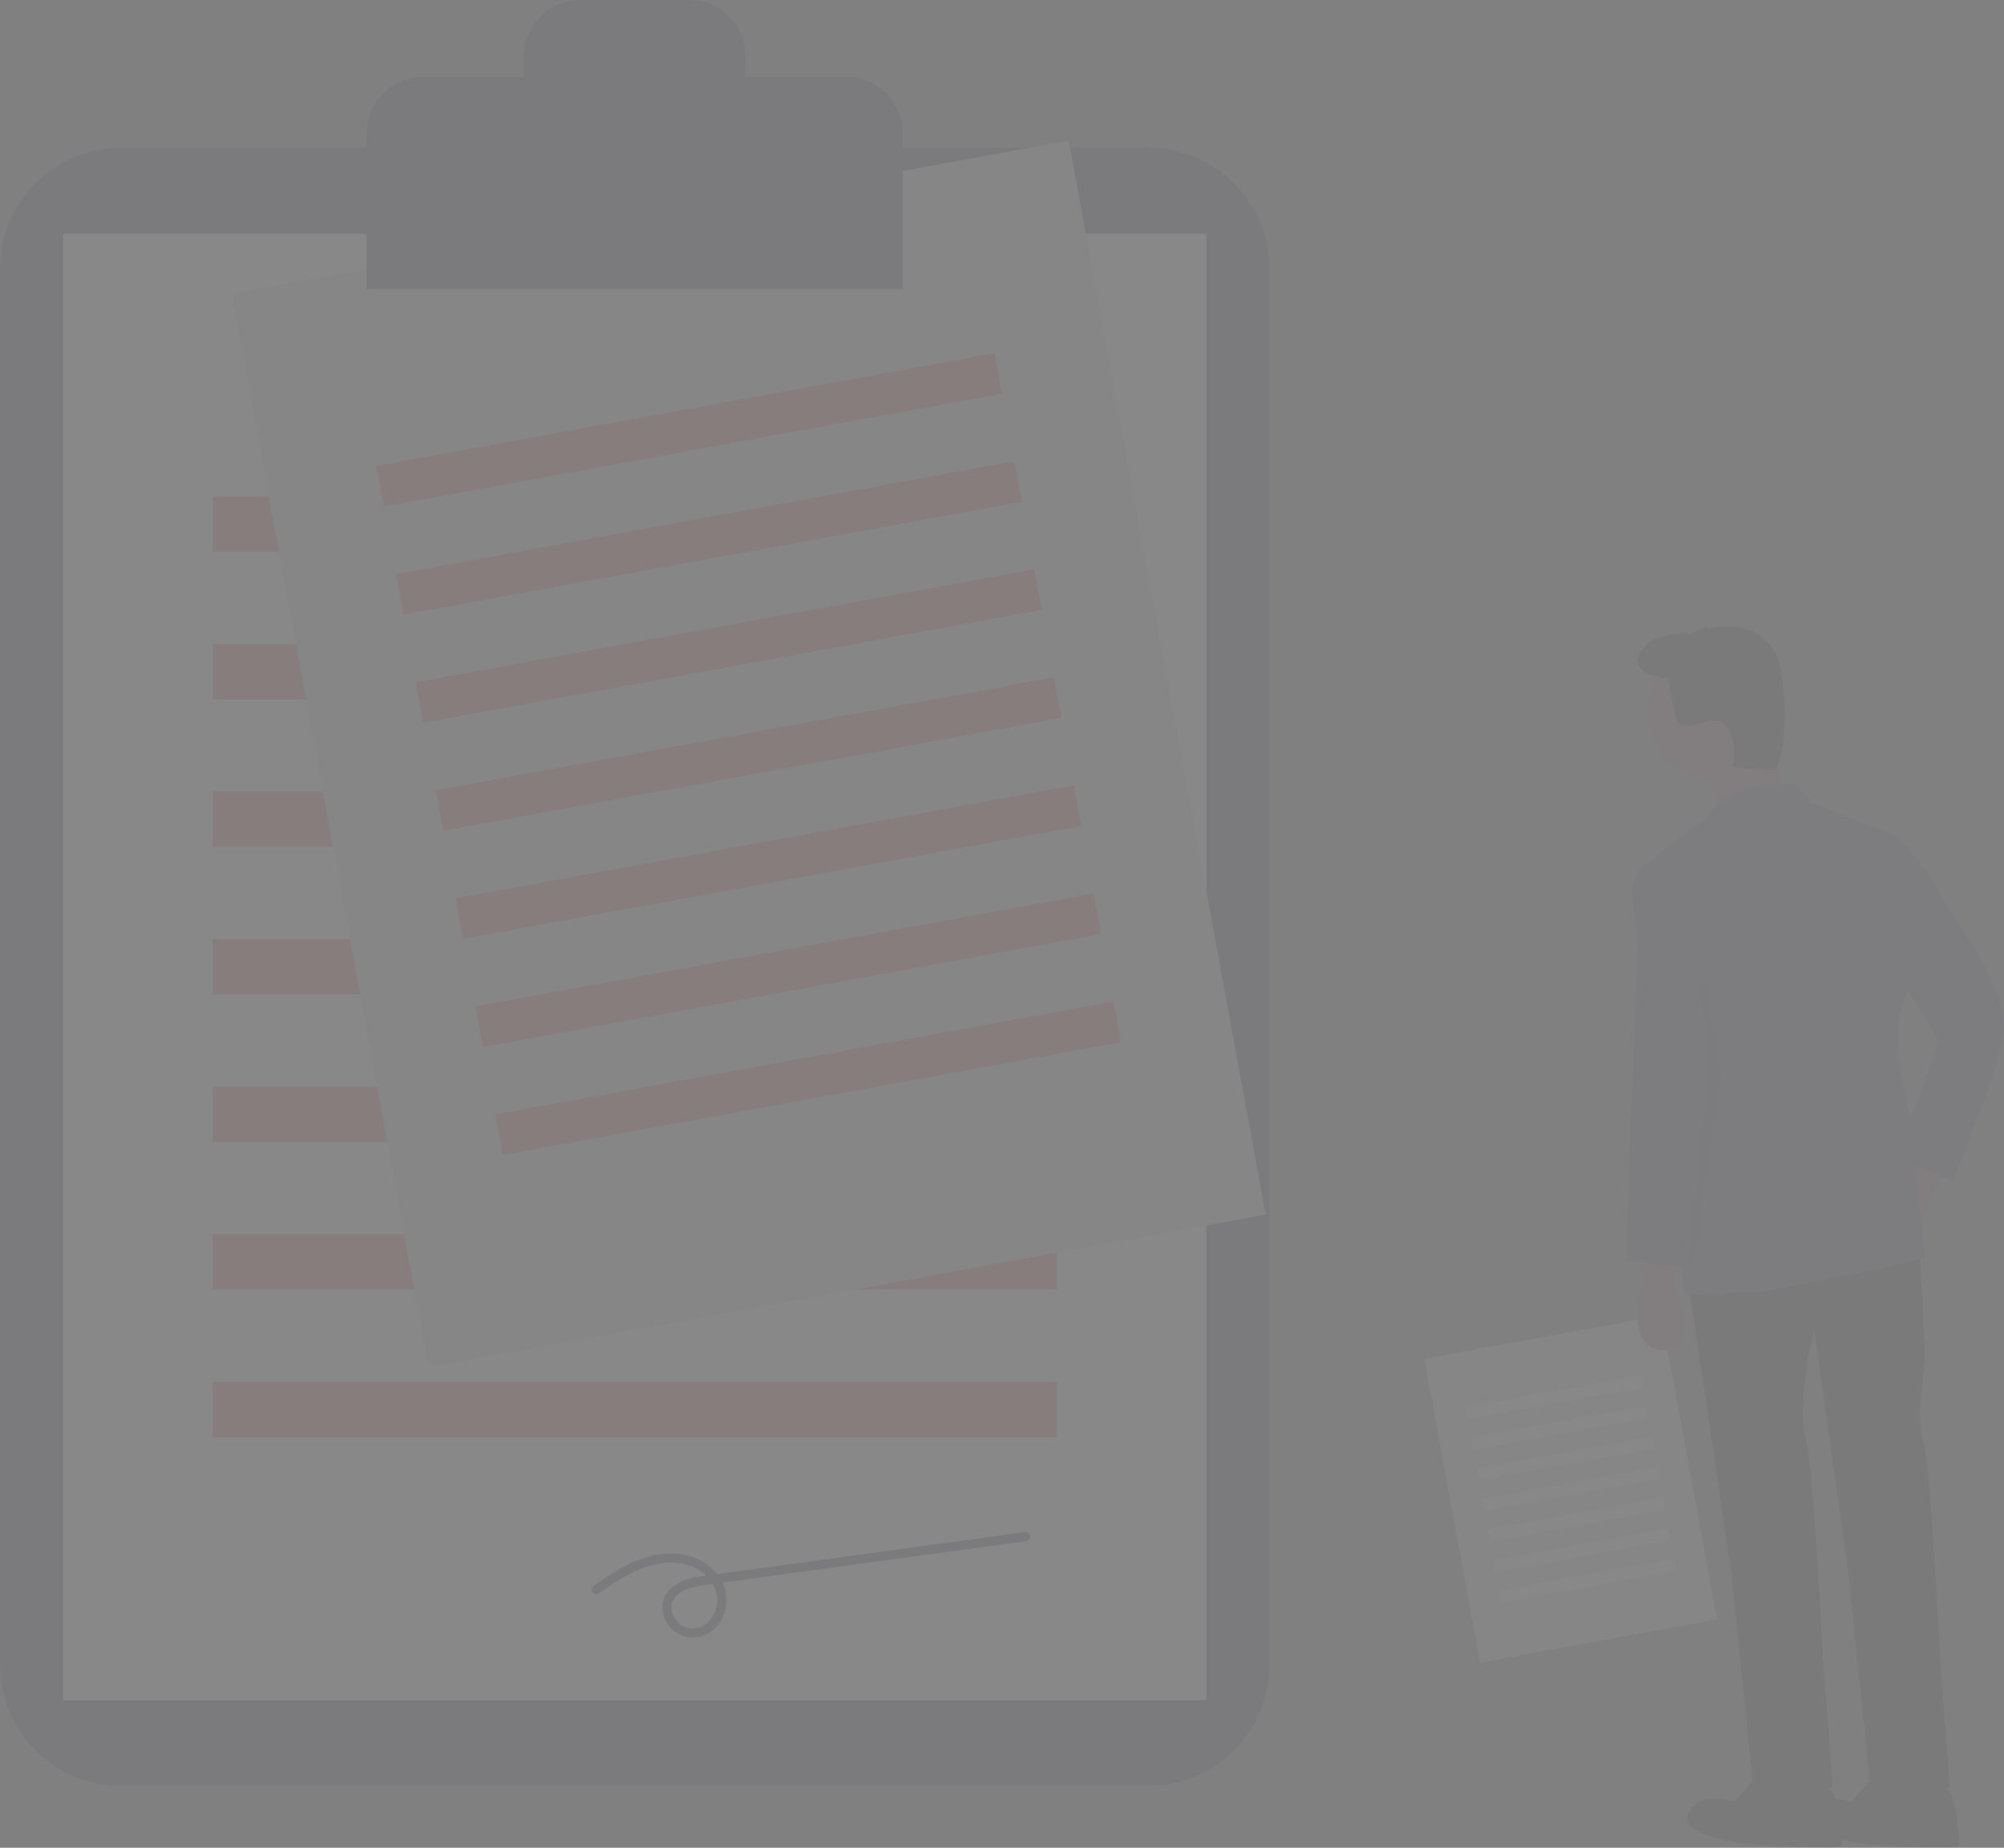 <svg width="320" height="295" viewBox="0 0 320 295" fill="none" xmlns="http://www.w3.org/2000/svg">
<rect x="0" y="0" width="320" height="295" fill="#808080" stroke="none"/>
<g opacity="0.07" clip-path="url(#clip0)">
<path d="M19.395 23.56C14.253 23.566 9.323 25.606 5.687 29.233C2.051 32.861 0.006 37.779 0 42.909V265.823C0.006 270.953 2.051 275.871 5.687 279.498C9.323 283.126 14.253 285.166 19.395 285.172H183.307C188.449 285.166 193.378 283.126 197.014 279.498C200.65 275.871 202.696 270.953 202.701 265.823V42.909C202.696 37.779 200.65 32.861 197.014 29.234C193.378 25.606 188.449 23.566 183.307 23.56H19.395Z" fill="#3F3D56"/>
<path d="M192.616 37.303H10.086V271.429H192.616V37.303Z" fill="white"/>
<path d="M168.754 79.269H33.948V88.104H168.754V79.269Z" fill="#EB5452"/>
<path d="M168.754 102.829H33.948V111.664H168.754V102.829Z" fill="#EB5452"/>
<path d="M168.754 126.389H33.948V135.224H168.754V126.389Z" fill="#EB5452"/>
<path d="M168.754 149.948H33.948V158.783H168.754V149.948Z" fill="#EB5452"/>
<path d="M168.754 173.508H33.948V182.343H168.754V173.508Z" fill="#EB5452"/>
<path d="M168.754 197.068H33.948V205.903H168.754V197.068Z" fill="#EB5452"/>
<path d="M168.754 220.628H33.948V229.463H168.754V220.628Z" fill="#EB5452"/>
<path d="M170.652 22.458L36.978 46.862L68.43 218.321L202.103 193.916L170.652 22.458Z" fill="#E6E6E6"/>
<path d="M158.814 56.381L60.091 74.405L61.278 80.875L160.001 62.852L158.814 56.381Z" fill="#EB5452"/>
<path d="M161.979 73.635L63.256 91.659L64.443 98.129L163.166 80.105L161.979 73.635Z" fill="#EB5452"/>
<path d="M165.144 90.889L66.421 108.913L67.608 115.383L166.331 97.359L165.144 90.889Z" fill="#EB5452"/>
<path d="M168.309 108.142L69.586 126.166L70.773 132.637L169.496 114.613L168.309 108.142Z" fill="#EB5452"/>
<path d="M171.473 125.396L72.749 143.42L73.936 149.89L172.659 131.866L171.473 125.396Z" fill="#EB5452"/>
<path d="M174.639 142.65L75.916 160.674L77.103 167.144L175.826 149.12L174.639 142.65Z" fill="#EB5452"/>
<path d="M177.804 159.904L79.081 177.927L80.267 184.398L178.991 166.374L177.804 159.904Z" fill="#EB5452"/>
<path d="M265.267 210.02L227.444 216.926L236.343 265.441L274.167 258.535L265.267 210.02Z" fill="#E6E6E6"/>
<path d="M261.918 219.619L233.984 224.719L234.32 226.55L262.254 221.45L261.918 219.619Z" fill="white"/>
<path d="M262.814 224.501L234.879 229.601L235.215 231.432L263.149 226.332L262.814 224.501Z" fill="white"/>
<path d="M263.709 229.383L235.775 234.483L236.111 236.314L264.045 231.214L263.709 229.383Z" fill="white"/>
<path d="M264.605 234.265L236.67 239.365L237.006 241.196L264.94 236.096L264.605 234.265Z" fill="white"/>
<path d="M265.5 239.147L237.566 244.247L237.902 246.078L265.836 240.978L265.5 239.147Z" fill="white"/>
<path d="M266.396 244.029L238.461 249.129L238.797 250.96L266.732 245.86L266.396 244.029Z" fill="white"/>
<path d="M267.291 248.911L239.357 254.011L239.693 255.842L267.627 250.742L267.291 248.911Z" fill="white"/>
<path d="M135.147 12.271H119.063V8.986C119.063 6.603 118.114 4.317 116.424 2.632C114.735 0.947 112.444 0 110.056 0H92.646C90.257 2.14209e-06 87.966 0.947 86.277 2.632C84.588 4.317 83.639 6.603 83.639 8.986V12.271H67.554C66.371 12.271 65.2 12.503 64.107 12.955C63.015 13.406 62.022 14.068 61.185 14.903C60.349 15.737 59.686 16.728 59.233 17.818C58.78 18.908 58.547 20.076 58.547 21.256V46.138H144.154V21.256C144.154 20.076 143.921 18.908 143.469 17.818C143.016 16.728 142.353 15.737 141.516 14.903C140.68 14.068 139.687 13.406 138.594 12.955C137.501 12.503 136.33 12.271 135.147 12.271Z" fill="#3F3D56"/>
<path d="M95.577 254.403C98.236 252.588 100.97 250.699 104.128 249.874C107.009 249.121 110.318 249.32 112.597 251.425C114.436 253.124 115.212 255.734 113.85 257.969C113.557 258.479 113.16 258.921 112.684 259.267C112.208 259.612 111.664 259.853 111.088 259.974C110.531 260.047 109.965 259.979 109.442 259.775C108.919 259.571 108.457 259.238 108.097 258.808C107.383 258.02 106.955 256.856 107.335 255.818C107.734 254.726 108.802 254.059 109.851 253.686C111.072 253.3 112.329 253.041 113.604 252.913L118.822 252.2L140.183 249.283L163.971 246.034C164.159 245.981 164.318 245.856 164.415 245.686C164.511 245.517 164.537 245.316 164.486 245.128C164.43 244.943 164.304 244.786 164.135 244.69C163.966 244.594 163.767 244.567 163.579 244.614L116.245 251.078C114.533 251.312 112.797 251.48 111.103 251.823C109.769 252.038 108.504 252.562 107.41 253.353C105.143 255.144 105.305 258.312 107.391 260.185C109.504 262.082 112.566 261.755 114.42 259.661C115.357 258.6 115.913 257.259 116.001 255.848C116.088 254.437 115.702 253.038 114.903 251.87C112.88 248.826 109.193 247.657 105.67 248.089C101.595 248.588 98.141 250.873 94.832 253.132C94.053 253.664 94.79 254.941 95.577 254.403Z" fill="#3F3D56"/>
<path d="M261.662 199.833L262.154 204.742C262.154 204.742 259.202 215.54 265.598 215.54C271.994 215.54 267.074 204.742 267.074 204.742L267.566 200.815L261.662 199.833Z" fill="#A0616A"/>
<path d="M306.35 183.481L304.092 187.87C304.092 187.87 295.738 195.34 301.109 198.803C306.481 202.267 308.224 190.534 308.224 190.534L310.774 187.503L306.35 183.481Z" fill="#A0616A"/>
<path d="M269.534 204.251L276.422 250.88L279.866 284.256C279.866 284.256 282.818 291.619 292.658 285.238L291.182 266.096L290.198 248.917C290.198 248.917 289.214 232.228 288.23 229.283C287.246 226.338 288.722 216.522 288.722 216.522L292.658 200.324L269.534 204.251Z" fill="#2F2E41"/>
<path d="M280.85 283.275L276.914 287.692C276.914 287.692 271.01 285.729 269.534 289.655C268.058 293.582 280.85 294.564 280.85 294.564C280.85 294.564 294.134 295.545 294.134 294.564C294.134 293.582 293.778 286.074 291.988 285.656C290.198 285.238 280.85 283.275 280.85 283.275Z" fill="#2F2E41"/>
<path d="M288.23 201.797L295.118 250.88L298.562 284.256C298.562 284.256 301.514 291.619 311.354 285.238L309.878 266.096L308.894 248.917C308.894 248.917 307.91 232.228 306.926 229.283C305.942 226.338 307.418 216.522 307.418 216.522L306.434 198.361L288.23 201.797Z" fill="#2F2E41"/>
<path d="M299.546 283.275L295.61 287.692C295.61 287.692 289.706 285.729 288.23 289.655C286.754 293.582 299.546 294.564 299.546 294.564C299.546 294.564 312.83 295.545 312.83 294.564C312.83 293.582 312.474 286.074 310.684 285.656C308.894 285.238 299.546 283.275 299.546 283.275Z" fill="#2F2E41"/>
<path d="M273.47 124.246C279.176 124.246 283.802 119.631 283.802 113.938C283.802 108.246 279.176 103.631 273.47 103.631C267.764 103.631 263.138 108.246 263.138 113.938C263.138 119.631 267.764 124.246 273.47 124.246Z" fill="#A0616A"/>
<path d="M281.096 118.601L285.524 125.964L274.208 130.872L272.732 122.037L281.096 118.601Z" fill="#A0616A"/>
<path d="M286.754 125.227C286.754 125.227 276.422 124.246 272.486 130.627L262.775 137.989C261.989 138.586 261.375 139.379 260.995 140.288C260.615 141.198 260.483 142.192 260.613 143.168L269.042 206.705L281.342 206.214L301.514 202.288L307.418 200.815L304.466 174.801C304.466 174.801 301.022 164.494 304.958 157.622L302.99 133.572L289.214 128.172L286.754 125.227Z" fill="#575A89"/>
<path d="M263.63 139.952L262.892 138.725C262.892 138.725 261.908 138.725 261.908 140.689C261.908 142.652 260.186 185.109 260.186 185.109L259.694 201.306L269.042 202.288L272.486 171.856L271.01 151.732L263.63 139.952Z" fill="#575A89"/>
<path d="M296.102 132.59L302.99 133.572C305.674 136.375 307.988 139.509 309.878 142.897C312.83 148.296 321.686 158.604 319.718 166.457C317.75 174.31 311.846 188.544 311.846 188.544L302.498 184.618C302.498 184.618 309.878 167.439 309.386 165.966C308.894 164.494 302.99 155.659 302.99 155.659L296.102 132.59Z" fill="#575A89"/>
<path d="M266.336 108.294C266.336 108.294 257.972 107.803 263.384 102.404C263.384 102.404 267.812 100.44 269.78 101.422C269.78 101.422 272.732 99.459 272.732 100.44C272.732 100.44 283.064 97.496 284.54 107.803C286.016 118.11 283.556 123.019 283.556 123.019L276.668 122.528C276.668 122.528 278.144 114.184 272.732 115.165C272.732 115.165 268.304 116.638 267.812 115.165C267.32 113.693 266.336 108.294 266.336 108.294Z" fill="#2F2E41"/>
<path opacity="0.2" d="M270.272 201.551L274.7 172.102L271.748 153.941L272.732 173.694L269.78 201.551H270.272Z" fill="black"/>
</g>
<defs>
<clipPath id="clip0">
<rect width="320" height="295" fill="white"/>
</clipPath>
</defs>
</svg>

